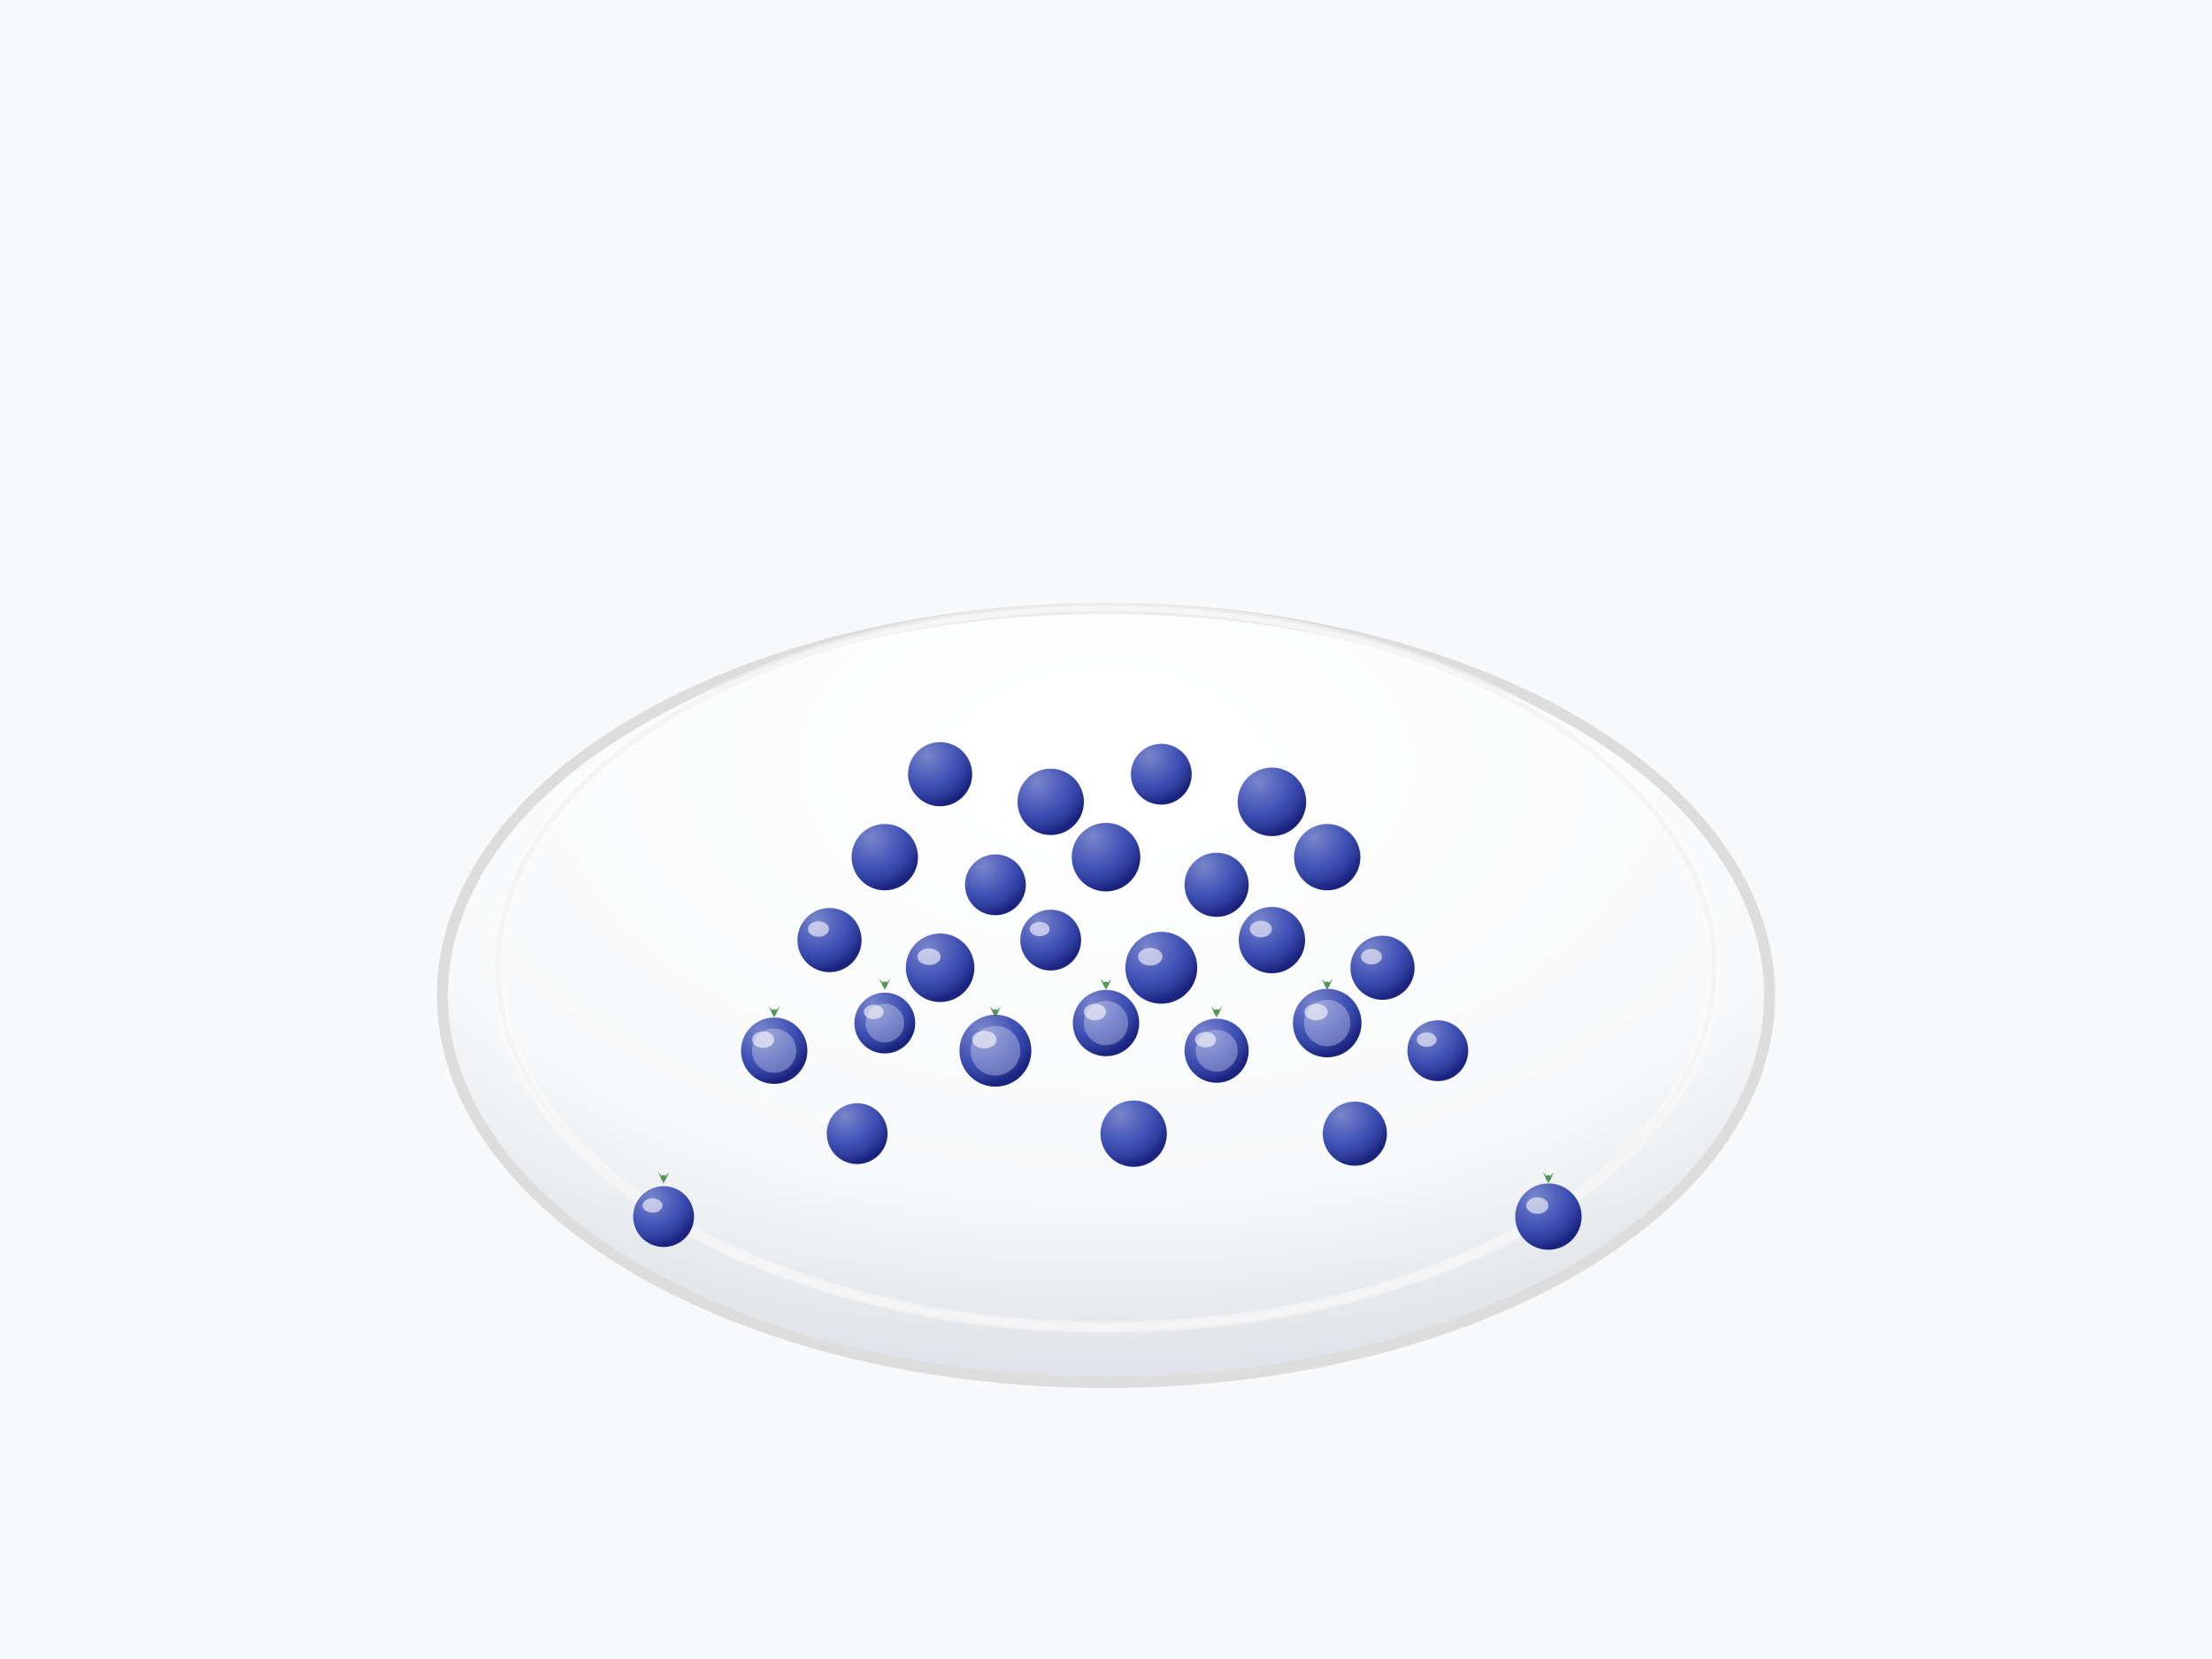 <svg width="400" height="300" viewBox="0 0 400 300" xmlns="http://www.w3.org/2000/svg">
  <defs>
    <radialGradient id="bowlGrad" cx="0.5" cy="0.2" r="0.8">
      <stop offset="0%" style="stop-color:#ffffff"/>
      <stop offset="70%" style="stop-color:#f8f9fa"/>
      <stop offset="100%" style="stop-color:#dee2e6"/>
    </radialGradient>
    <radialGradient id="blueberryGrad" cx="0.3" cy="0.2" r="0.8">
      <stop offset="0%" style="stop-color:#7986CB"/>
      <stop offset="30%" style="stop-color:#5C6BC0"/>
      <stop offset="60%" style="stop-color:#3F51B5"/>
      <stop offset="80%" style="stop-color:#303F9F"/>
      <stop offset="100%" style="stop-color:#1A237E"/>
    </radialGradient>
    <filter id="shadow">
      <feDropShadow dx="1" dy="2" stdDeviation="2" flood-opacity="0.2"/>
    </filter>
  </defs>
  
  <!-- Background -->
  <rect width="400" height="300" fill="#f8f9fa"/>
  
  <!-- Bowl -->
  <ellipse cx="200" cy="180" rx="120" ry="70" fill="url(#bowlGrad)" stroke="#ddd" stroke-width="2" filter="url(#shadow)"/>
  <ellipse cx="200" cy="175" rx="110" ry="65" fill="none" stroke="#eee" stroke-width="1"/>
  
  <!-- Blueberries scattered in bowl -->
  <!-- Front row -->
  <circle cx="140" cy="190" r="6" fill="url(#blueberryGrad)"/>
  <circle cx="160" cy="185" r="5.5" fill="url(#blueberryGrad)"/>
  <circle cx="180" cy="190" r="6.5" fill="url(#blueberryGrad)"/>
  <circle cx="200" cy="185" r="6" fill="url(#blueberryGrad)"/>
  <circle cx="220" cy="190" r="5.8" fill="url(#blueberryGrad)"/>
  <circle cx="240" cy="185" r="6.2" fill="url(#blueberryGrad)"/>
  <circle cx="260" cy="190" r="5.5" fill="url(#blueberryGrad)"/>
  
  <!-- Second row -->
  <circle cx="150" cy="170" r="5.8" fill="url(#blueberryGrad)"/>
  <circle cx="170" cy="175" r="6.2" fill="url(#blueberryGrad)"/>
  <circle cx="190" cy="170" r="5.5" fill="url(#blueberryGrad)"/>
  <circle cx="210" cy="175" r="6.5" fill="url(#blueberryGrad)"/>
  <circle cx="230" cy="170" r="6" fill="url(#blueberryGrad)"/>
  <circle cx="250" cy="175" r="5.8" fill="url(#blueberryGrad)"/>
  
  <!-- Third row -->
  <circle cx="160" cy="155" r="6" fill="url(#blueberryGrad)"/>
  <circle cx="180" cy="160" r="5.5" fill="url(#blueberryGrad)"/>
  <circle cx="200" cy="155" r="6.2" fill="url(#blueberryGrad)"/>
  <circle cx="220" cy="160" r="5.8" fill="url(#blueberryGrad)"/>
  <circle cx="240" cy="155" r="6" fill="url(#blueberryGrad)"/>
  
  <!-- Fourth row (back) -->
  <circle cx="170" cy="140" r="5.8" fill="url(#blueberryGrad)"/>
  <circle cx="190" cy="145" r="6" fill="url(#blueberryGrad)"/>
  <circle cx="210" cy="140" r="5.5" fill="url(#blueberryGrad)"/>
  <circle cx="230" cy="145" r="6.2" fill="url(#blueberryGrad)"/>
  
  <!-- Additional scattered berries -->
  <circle cx="155" cy="205" r="5.5" fill="url(#blueberryGrad)"/>
  <circle cx="205" cy="205" r="6" fill="url(#blueberryGrad)"/>
  <circle cx="245" cy="205" r="5.8" fill="url(#blueberryGrad)"/>
  
  <!-- Blueberry stems/crowns (calyx) -->
  <g fill="#2E7D32" opacity="0.8">
    <!-- Front row crowns -->
    <g transform="translate(140, 184)">
      <path d="M0 0 L1 -2 L0 -1 L-1 -2 Z"/>
      <circle cx="0" cy="-1" r="0.5"/>
    </g>
    <g transform="translate(160, 179)">
      <path d="M0 0 L1 -2 L0 -1 L-1 -2 Z"/>
      <circle cx="0" cy="-1" r="0.5"/>
    </g>
    <g transform="translate(180, 184)">
      <path d="M0 0 L1 -2 L0 -1 L-1 -2 Z"/>
      <circle cx="0" cy="-1" r="0.5"/>
    </g>
    <g transform="translate(200, 179)">
      <path d="M0 0 L1 -2 L0 -1 L-1 -2 Z"/>
      <circle cx="0" cy="-1" r="0.5"/>
    </g>
    <g transform="translate(220, 184)">
      <path d="M0 0 L1 -2 L0 -1 L-1 -2 Z"/>
      <circle cx="0" cy="-1" r="0.5"/>
    </g>
    <g transform="translate(240, 179)">
      <path d="M0 0 L1 -2 L0 -1 L-1 -2 Z"/>
      <circle cx="0" cy="-1" r="0.5"/>
    </g>
  </g>
  
  <!-- Highlights on blueberries -->
  <g fill="#E8EAF6" opacity="0.7">
    <!-- Front row highlights -->
    <ellipse cx="138" cy="188" rx="2" ry="1.5"/>
    <ellipse cx="158" cy="183" rx="1.8" ry="1.3"/>
    <ellipse cx="178" cy="188" rx="2.2" ry="1.6"/>
    <ellipse cx="198" cy="183" rx="2" ry="1.5"/>
    <ellipse cx="218" cy="188" rx="1.9" ry="1.4"/>
    <ellipse cx="238" cy="183" rx="2.1" ry="1.5"/>
    <ellipse cx="258" cy="188" rx="1.8" ry="1.3"/>
    
    <!-- Second row highlights -->
    <ellipse cx="148" cy="168" rx="1.9" ry="1.4"/>
    <ellipse cx="168" cy="173" rx="2.1" ry="1.5"/>
    <ellipse cx="188" cy="168" rx="1.8" ry="1.3"/>
    <ellipse cx="208" cy="173" rx="2.2" ry="1.6"/>
    <ellipse cx="228" cy="168" rx="2" ry="1.5"/>
    <ellipse cx="248" cy="173" rx="1.9" ry="1.4"/>
  </g>
  
  <!-- Natural bloom on berries -->
  <g fill="#ffffff" opacity="0.3">
    <circle cx="140" cy="190" r="4" />
    <circle cx="160" cy="185" r="3.5" />
    <circle cx="180" cy="190" r="4.5" />
    <circle cx="200" cy="185" r="4" />
    <circle cx="220" cy="190" r="3.8" />
    <circle cx="240" cy="185" r="4.2" />
  </g>
  
  <!-- Bowl rim highlight -->
  <ellipse cx="200" cy="175" rx="110" ry="65" fill="none" stroke="#ffffff" stroke-width="2" opacity="0.4"/>
  
  <!-- A few berries outside the bowl -->
  <circle cx="120" cy="220" r="5.5" fill="url(#blueberryGrad)"/>
  <ellipse cx="118" cy="218" rx="1.8" ry="1.3" fill="#E8EAF6" opacity="0.7"/>
  <g transform="translate(120, 214)" fill="#2E7D32" opacity="0.8">
    <path d="M0 0 L1 -2 L0 -1 L-1 -2 Z"/>
    <circle cx="0" cy="-1" r="0.5"/>
  </g>
  
  <circle cx="280" cy="220" r="6" fill="url(#blueberryGrad)"/>
  <ellipse cx="278" cy="218" rx="2" ry="1.5" fill="#E8EAF6" opacity="0.7"/>
  <g transform="translate(280, 214)" fill="#2E7D32" opacity="0.8">
    <path d="M0 0 L1 -2 L0 -1 L-1 -2 Z"/>
    <circle cx="0" cy="-1" r="0.5"/>
  </g>
</svg>
